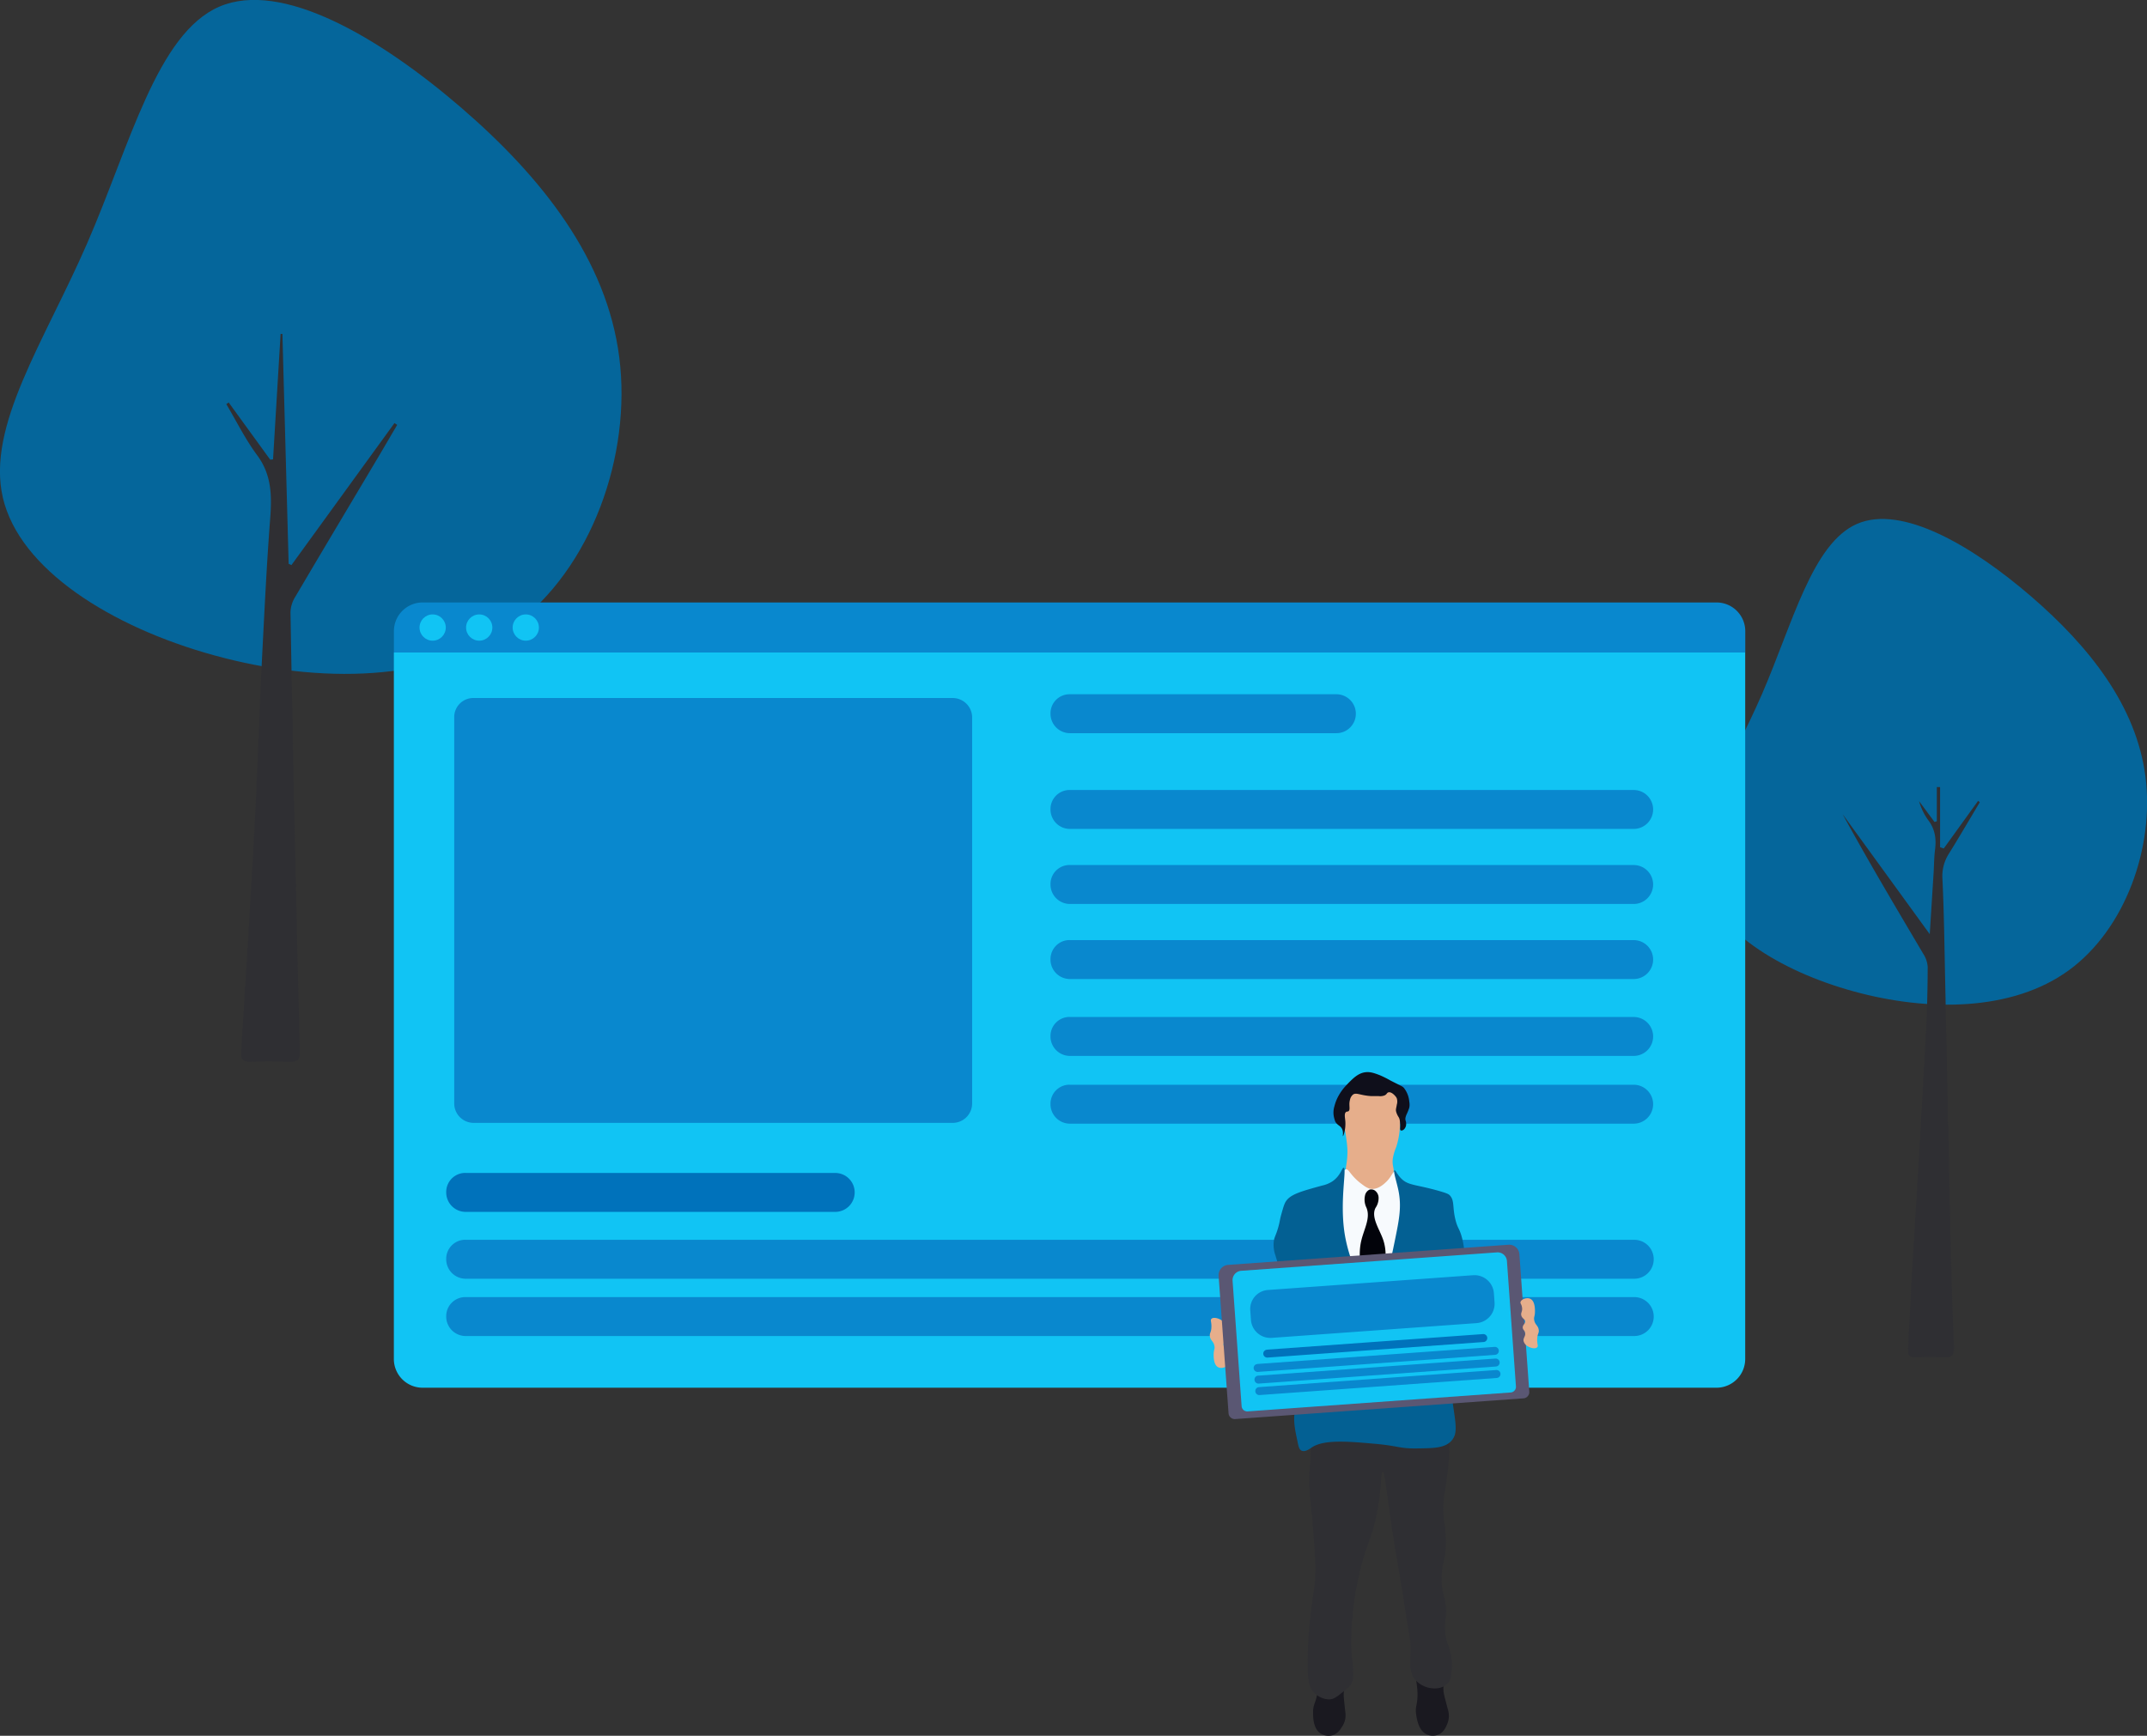 <?xml version="1.0" encoding="UTF-8"?> <svg xmlns="http://www.w3.org/2000/svg" id="Layer_1" data-name="Layer 1" viewBox="0 0 900.97 728.61"><rect x="0" y="0" width="900.97" height="728.61" fill="#333333" stroke="none"/><title>content-illustration</title><path d="M330.47,998.43" transform="translate(-3.2 -98.11)" fill="#d0b09a"></path><g><path d="M218.54,360.91c-32.82,24-81.76,24.3-125.34,12.32S11.37,337,4.4,307s17.46-65.58,35.4-106.8,29.3-88,55.43-99.29,67.2,12.86,101.32,42.24,61.31,63.89,66.53,105S251.43,336.88,218.54,360.91Z" transform="translate(-3.2 -98.11)" fill="#05669b"></path><path d="M99.16,267.05l17.43,24,1.19-.11q1.59-26.34,3.17-52.66l.76,0q1.31,48.24,2.62,96.49l1.17.54,43.24-59.61,1.14.76c-2.91,4.94-5.79,9.9-8.72,14.82-11.32,19.05-22.7,38.07-33.94,57.17A13.14,13.14,0,0,0,125.1,355q1,57.94,2.3,115.89.75,34.49,1.65,69c.08,3.2-1.35,4-4.22,3.93-5.5-.14-11-.17-16.5,0-3.11.1-4.11-1.14-3.93-4.14,1.91-31.24,3.91-62.47,5.58-93.72,1.28-23.93,2-47.89,3.19-71.82,1-19.46,1.92-38.92,3.41-58.34.72-9.52.66-18.3-5.41-26.53-5-6.72-8.71-14.31-13-21.51Z" transform="translate(-3.2 -98.11)" fill="#2f2f33"></path></g><g><path d="M871.4,505.37c-23.66,17.27-58.93,17.51-90.34,8.88s-59-26.15-64-47.71,12.59-47.26,25.51-77S763.7,326.16,782.52,318s48.44,9.27,73,30.44,44.19,46.05,48,75.66S895.11,488.05,871.4,505.37Z" transform="translate(-3.2 -98.11)" fill="#05669b"></path><path d="M834,434.87c-4.3,7.19-8.51,14.43-12.93,21.53a17.43,17.43,0,0,0-2.74,10.69c.66,13.87.83,27.77,1.12,41.66q1.14,54,2.25,108.07.52,23.4,1.44,46.77c.12,3.21-.77,4.51-4.15,4.28a105.38,105.38,0,0,0-11.79,0c-2.59.1-3.49-.83-3.34-3.42.66-11.25,1.15-22.5,1.78-33.75.68-11.9,1.49-23.8,2.17-35.7,1.26-21.71,2.54-43.42,3.67-65.13.45-8.63.63-17.28.66-25.91a11.4,11.4,0,0,0-1.84-5.44c-11.46-19.41-23-38.77-33.84-58.63L813,490.23c.59-9.38,1.11-17.55,1.62-25.72.2-3.27.2-6.56.61-9.81.57-4.47,0-8.51-2.81-12.25a24.74,24.74,0,0,1-3.9-8.06l6.5,8.77.95-.33V428.49l1.37,0v25.25l1.54.53q7.21-10,14.42-20Z" transform="translate(-3.2 -98.11)" fill="#2f2f33"></path></g><g><path d="M359.41,560.35" transform="translate(-3.2 -98.11)" fill="#d0b09a"></path><g><g><path d="M168.48,668.62a12.06,12.06,0,0,0,12,12H723.56a12.06,12.06,0,0,0,12-12V372H168.48Z" transform="translate(-3.2 -98.11)" fill="#11c4f4"></path><g><path d="M723.56,351H180.5a12.06,12.06,0,0,0-12,12v9H735.59v-9A12.06,12.06,0,0,0,723.56,351Z" transform="translate(-3.2 -98.11)" fill="#0988ce"></path><g><circle cx="181.56" cy="263.42" r="5.51" fill="#11c4f4"></circle><circle cx="201.1" cy="263.42" r="5.51" fill="#11c4f4"></circle><circle cx="220.64" cy="263.42" r="5.51" fill="#11c4f4"></circle></g></g></g><g><path d="M195.26,520.42H685.8a8.17,8.17,0,0,1,8.17,8.17v0a8.17,8.17,0,0,1-8.17,8.17H195.42a8.17,8.17,0,0,1-8.17-8.17v-.19a8,8,0,0,1,8-8Z" fill="#0988ce"></path><path d="M195.26,492.36H350.49a8.17,8.17,0,0,1,8.17,8.17v0a8.17,8.17,0,0,1-8.17,8.17H195.42a8.17,8.17,0,0,1-8.17-8.17v-.19a8,8,0,0,1,8-8Z" fill="#0072bb"></path><path d="M195.26,544.47H685.8a8.17,8.17,0,0,1,8.17,8.17v0a8.17,8.17,0,0,1-8.17,8.17H195.42a8.17,8.17,0,0,1-8.17-8.17v-.19A8,8,0,0,1,195.26,544.47Z" fill="#0988ce"></path><path d="M198.59,293H399.78a8.17,8.17,0,0,1,8.17,8.17v162a8.17,8.17,0,0,1-8.17,8.17h-201a8.17,8.17,0,0,1-8.17-8.17V301a8,8,0,0,1,8-8Z" fill="#0988ce"></path><path d="M448.85,291.42H560.8a8.17,8.17,0,0,1,8.17,8.17v0a8.17,8.17,0,0,1-8.17,8.17H449a8.17,8.17,0,0,1-8.17-8.17v-.19A8,8,0,0,1,448.85,291.42Z" fill="#0988ce"></path><path d="M448.85,331.61h236.7a8.17,8.17,0,0,1,8.17,8.17v0a8.17,8.17,0,0,1-8.17,8.17H449a8.17,8.17,0,0,1-8.17-8.17v-.19A8,8,0,0,1,448.85,331.61Z" fill="#0988ce"></path><path d="M448.85,363.11h236.7a8.17,8.17,0,0,1,8.17,8.17v0a8.17,8.17,0,0,1-8.17,8.17H449a8.17,8.17,0,0,1-8.17-8.17v-.19a8,8,0,0,1,8-8Z" fill="#0988ce"></path><path d="M448.85,394.62h236.7a8.17,8.17,0,0,1,8.17,8.17v0a8.17,8.17,0,0,1-8.17,8.17H449a8.17,8.17,0,0,1-8.17-8.17v-.19a8,8,0,0,1,8-8Z" fill="#0988ce"></path><path d="M448.85,426.89h236.7a8.17,8.17,0,0,1,8.17,8.17v0a8.17,8.17,0,0,1-8.17,8.17H449a8.17,8.17,0,0,1-8.17-8.17v-.19a8,8,0,0,1,8-8Z" fill="#0988ce"></path><path d="M448.85,455.33h236.7a8.17,8.17,0,0,1,8.17,8.17v0a8.17,8.17,0,0,1-8.17,8.17H449a8.17,8.17,0,0,1-8.17-8.17v-.19a8,8,0,0,1,8-8Z" fill="#0988ce"></path></g></g></g><g><path d="M515.37,652.05a3.7,3.7,0,0,1,1.9,2.22c.29,1.4-.91,2-.63,3.49.21,1.14.93,1.2,1,2.22,0,1.21-1,1.47-1,2.54s1.22,1.17,1.58,2.54c.32,1.2-.48,1.53-.31,3.17.15,1.48.87,1.8.63,2.53-.37,1.16-2.66,2-4.12,1.27-2.07-1-1.94-4.86-1.91-5.71.07-1.74.54-1.89.32-3.17-.34-2.06-1.64-2.22-1.9-4.12-.2-1.46.55-1.54.63-3.81s-.55-2.88,0-3.49C512.31,650.92,514.23,651.38,515.37,652.05Z" transform="translate(-3.2 -98.11)" fill="#e6ae8b"></path><g><g><path d="M557.55,799.53c1.61-1.28,4.12-.58,5.08-.32.44.13,4,1.18,5.07,4.13.71,2-.63,2.39-.63,6.34,0,.73.21,2.71.63,6.66a10.21,10.21,0,0,1,0,3.49,9.36,9.36,0,0,1-1.59,3.49,7.5,7.5,0,0,1-2.85,2.85,6.25,6.25,0,0,1-5.71-.31c-3.36-2-3.34-7.13-3.33-9,0-3.72,1.24-3.68,1.9-8.88C556.76,803,555.92,800.84,557.55,799.53Z" transform="translate(-3.2 -98.11)" fill="#1a1920"></path><path d="M569.92,554.05c-5,4.76-3.33,13.13-2.85,15.54v.08c.18.88,1.63,8.27,1.57,12,0,1.69-.2,3.36-.2,3.36-.17,1.61-.39,2.72-.43,3-.5,3,3.3,11.8,10.15,11.73,5.19-.05,9-5.17,9.83-9.51.33-1.67-.67-2.85-.32-5.71a20.85,20.85,0,0,1,1.43-4.92,33.48,33.48,0,0,0,1.58-9.2c.35-4.73.55-7.34-.63-10.46-.57-1.53-2.21-5.87-6.66-7.93A12.55,12.55,0,0,0,569.92,554.05Z" transform="translate(-3.2 -98.11)" fill="#e6ae8b"></path><path d="M568,588.94c1.24-.19,1.8,2.4,6,5.71,2,1.52,3.25,2.51,5.08,2.53,2.64,0,4.74-1.94,5.71-2.85,2.47-2.33,2.85-4.55,3.8-4.44s1.6,3,1.91,5.07a62.16,62.16,0,0,1,.31,15.23c-.74,7.39.48,13.3-.31,15.85a71,71,0,0,1-6,14.59c-2.47,4.63-4.6,3.1-5.39,3.18-1.25.12-4.51.91-12.69-24.74-1.24-3.9-.91-11.13-1.11-17.29C565.13,595.85,566.08,589.22,568,588.94Z" transform="translate(-3.2 -98.11)" fill="#f7fafd"></path><path d="M598.12,800.2c1.4-1.5,4-1.19,5-1.07.47.06,4.17.56,5.64,3.32,1,1.88-.27,2.47.31,6.37.11.72.61,2.65,1.62,6.49a10.06,10.06,0,0,1,.52,3.45,9.53,9.53,0,0,1-1,3.69,7.6,7.6,0,0,1-2.4,3.25,6.23,6.23,0,0,1-5.69.53c-3.63-1.5-4.36-6.55-4.64-8.44-.53-3.68.68-3.82.56-9.07C597.85,803.73,596.7,801.73,598.12,800.2Z" transform="translate(-3.2 -98.11)" fill="#1a1920"></path><path d="M554.06,689.48c5-6.42,21.47-2.77,28.23-1.27,5.5,1.22,7,2.23,11.42,2.22,8.15,0,11.71-3.47,14.9-1.59,1.48.87,2.93,2.91,2.86,14.59-.12,18.4-3.77,21.84-2.22,33.3a51.68,51.68,0,0,1,.63,11.1c-.29,5.22-1.16,5.44-1.58,10.15-.87,9.62,2.55,10.51,1.58,19.35a22.76,22.76,0,0,0,.32,9.2c.44,1.64.7,1.7,1.27,3.8a23.71,23.71,0,0,1,.95,8.57c-.22,2.57-.39,4.49-1.9,6a7.21,7.21,0,0,1-4.44,1.91,10.84,10.84,0,0,1-8.88-3.49c-3-3.38-2-7.54-2.06-14.43,0-1-1.17-8.3-3.49-22.84-2.07-13-2.14-12.29-3.49-20.93-3.09-19.66-3.72-29.21-4.76-29.18-.89,0-.24,6.94-2.54,18.08-2.2,10.68-4.36,11.93-7.29,25.05A113.16,113.16,0,0,0,571,774.32c-.69,7.44-1.06,11.45-.63,17.12.47,6.3,1.71,11.92-.95,14.59a44.64,44.64,0,0,1-3.81,3.18,14.17,14.17,0,0,1-2.86,1.9c-2.65,1-6.07-.49-7.92-2.22-2.39-2.23-2.8-5.4-2.86-11.74a167.18,167.18,0,0,1,1-19.66c1.27-10.94,2-12.69,2.22-19,.12-3.44-.15-6.94-.63-14-1-15.08-1.76-15.47-1.9-23.47-.15-8.22.62-7.07.63-18.39C553.27,692.45,552.65,691.29,554.06,689.48Z" transform="translate(-3.2 -98.11)" fill="#2f2f33"></path><path d="M567.07,588.3c-.7-.12-1.26,3.33-4.76,5.71a12.92,12.92,0,0,1-4.28,1.75c-8.87,2.44-13.31,3.66-15.23,6.66-.69,1.08-1.09,2.51-1.9,5.39-.72,2.55-.55,2.86-1.27,5.39-1,3.61-1.64,4-1.9,6a13.28,13.28,0,0,0,.63,5.7c2.4,8,14.31,44.32,10.79,54.56a48.57,48.57,0,0,0-1.81,6.36,39.1,39.1,0,0,0-1,6.36c-.22,3.65.35,6.33,1.49,11.7.32,1.51.62,2.72,1.58,3.17,1.47.69,3.5-.84,4.13-1.27,5.11-3.54,15.31-2.63,27-1.59,9.44.85,9.9,2,17.12,1.91s11.79-.13,14.59-3.17c3.22-3.49,1.46-8.26,0-20.3-1.74-14.43-2.61-21.65-1-29.82,1.92-9.44,5.61-13.36,6.34-23.47a32.09,32.09,0,0,0-1.26-13c-.93-2.78-1.44-2.82-2.23-5.71-1.53-5.66-.37-8.53-2.53-10.78-.45-.46-1-.83-4.76-1.9-9.61-2.72-12.58-2.16-15.54-5.08-1.79-1.77-2.43-3.67-2.86-3.49-.65.28.85,4.71,1.59,8.25,1.42,6.79.4,12.1-1.27,20.3-2.45,12-4.57,22.48-8.56,22.83-4.63.41-10.76-12.82-12.69-24.74C565.3,602.2,568.47,588.55,567.07,588.3Z" transform="translate(-3.2 -98.11)" fill="#036093"></path><path d="M563.58,569c.94,1.46,1.84,1.55,2.53,2.53,1.09,1.53.47,3.48.64,3.49s1.27-2.81,1-6.34c-.14-1.51-.53-3.18.32-3.81.37-.27.59-.06,1-.31.95-.69,0-2.54.63-4.76a3.87,3.87,0,0,1,1.27-2.22c1.42-1,2.91.32,7.61.63h3.18a5,5,0,0,0,2.53-.32c1-.5.86-1.11,1.59-1.26,1.25-.28,2.6,1.29,2.85,1.58a3.17,3.17,0,0,1,.64,1,4.58,4.58,0,0,1,0,2.54c-.25,1.59-.5,2-.32,2.86a5.59,5.59,0,0,0,.32,1c.38.95.68,1.21,1,1.9a5.83,5.83,0,0,1,.32,1.59c.25,2.19-.19,3.18.31,3.48s1.19-.26,1.27-.31a3.09,3.09,0,0,0,1-2.54c0-1.09-.4-1.22-.31-2.22a6.71,6.71,0,0,1,.63-1.9,20.43,20.43,0,0,0,1-2.54,6.56,6.56,0,0,0,0-2.54,10.66,10.66,0,0,0-2.22-5.71c-.71-.81-1-.74-5.71-3.17a43.94,43.94,0,0,0-4.44-2.22c-2.12-.8-3.77-1.42-5.71-1.27-3.32.26-5.61,2.65-8.24,5.39a21.35,21.35,0,0,0-3.49,4.76,17.91,17.91,0,0,0-1.59,4.12,9,9,0,0,0,0,5.4A7.36,7.36,0,0,0,563.58,569Z" transform="translate(-3.2 -98.11)" fill="#0f0f1b"></path></g><path d="M577.85,597.5A3.49,3.49,0,0,0,576,600a7.72,7.72,0,0,0,.63,5.07c1.8,4.39-1.09,9-2.22,14-2.24,9.78,2.36,20.93,4.76,20.93s7.78-11.94,4.44-21.57c-1.51-4.34-5.2-9.44-3.17-13.32a7.22,7.22,0,0,0,1.27-4.44,3.82,3.82,0,0,0-1.59-2.85A2.75,2.75,0,0,0,577.85,597.5Z" transform="translate(-3.2 -98.11)" fill="#02030a"></path><g><g style="isolation: isolate"><path d="M518.76,691.45a2.62,2.62,0,0,0,2.86,2.32l120.84-8.69a2.63,2.63,0,0,0,2.5-2.71L640.8,624.6a4.3,4.3,0,0,0-4.6-4l-117.62,8.46a4.3,4.3,0,0,0-4,4.6Z" transform="translate(-3.2 -98.11)" fill="#5a5773"></path></g><path d="M531.1,672h99.83a1.67,1.67,0,0,1,1.67,1.67v0a1.67,1.67,0,0,1-1.67,1.67h-99.8a1.67,1.67,0,0,1-1.67-1.67v0A1.63,1.63,0,0,1,531.1,672Z" transform="translate(-50.05 -54.66) rotate(-4.12)" fill="#0988ce"></path><path d="M524.24,688.43a2.38,2.38,0,0,0,2.6,2.12l110.25-7.93a2.39,2.39,0,0,0,2.27-2.48l-3.79-52.7a3.92,3.92,0,0,0-4.19-3.63l-107.31,7.73a3.92,3.92,0,0,0-3.63,4.19Z" transform="translate(-3.2 -98.11)" fill="#11c4f4"></path><path d="M530.75,667.1h99.83a1.67,1.67,0,0,1,1.67,1.67v0a1.67,1.67,0,0,1-1.67,1.67h-99.8a1.67,1.67,0,0,1-1.67-1.67v0a1.63,1.63,0,0,1,1.63-1.63Z" transform="translate(-49.7 -54.7) rotate(-4.12)" fill="#0988ce"></path><path d="M534.8,661.4h90.92a1.67,1.67,0,0,1,1.67,1.67v0a1.67,1.67,0,0,1-1.67,1.67H534.83a1.67,1.67,0,0,1-1.67-1.67v0a1.63,1.63,0,0,1,1.63-1.63Z" transform="translate(-49.29 -54.74) rotate(-4.12)" fill="#0072bb"></path><path d="M531.1,672h99.83a1.67,1.67,0,0,1,1.67,1.67v0a1.67,1.67,0,0,1-1.67,1.67h-99.8a1.67,1.67,0,0,1-1.67-1.67v0A1.63,1.63,0,0,1,531.1,672Z" transform="translate(-50.05 -54.66) rotate(-4.12)" fill="#0988ce"></path><path d="M535.87,636.5h86.28a8.17,8.17,0,0,1,8.17,8.17v3.82a8.17,8.17,0,0,1-8.17,8.17H536a8.17,8.17,0,0,1-8.17-8.17v-4A8,8,0,0,1,535.87,636.5Z" transform="translate(-48.11 -54.87) rotate(-4.12)" fill="#0988ce"></path><path d="M531.45,676.82h99.83a1.67,1.67,0,0,1,1.67,1.67v0a1.67,1.67,0,0,1-1.67,1.67h-99.8a1.67,1.67,0,0,1-1.67-1.67v0A1.63,1.63,0,0,1,531.45,676.82Z" transform="translate(-50.4 -54.63) rotate(-4.12)" fill="#0988ce"></path></g><path d="M644.47,663.3a3.61,3.61,0,0,1-1.9-2.22c-.29-1.39.91-2,.63-3.49-.21-1.14-.94-1.2-1-2.22,0-1.21,1-1.46,1-2.53s-1.22-1.17-1.59-2.54c-.31-1.21.49-1.54.32-3.17s-.87-1.8-.63-2.54c.37-1.15,2.66-2,4.12-1.27,2.07,1,1.93,4.87,1.9,5.71-.06,1.75-.53,1.89-.31,3.17.34,2.06,1.64,2.23,1.9,4.12.2,1.46-.55,1.54-.64,3.81s.56,2.88,0,3.49C647.53,664.43,645.61,664,644.47,663.3Z" transform="translate(-3.2 -98.11)" fill="#e6ae8b"></path></g></g></svg> 